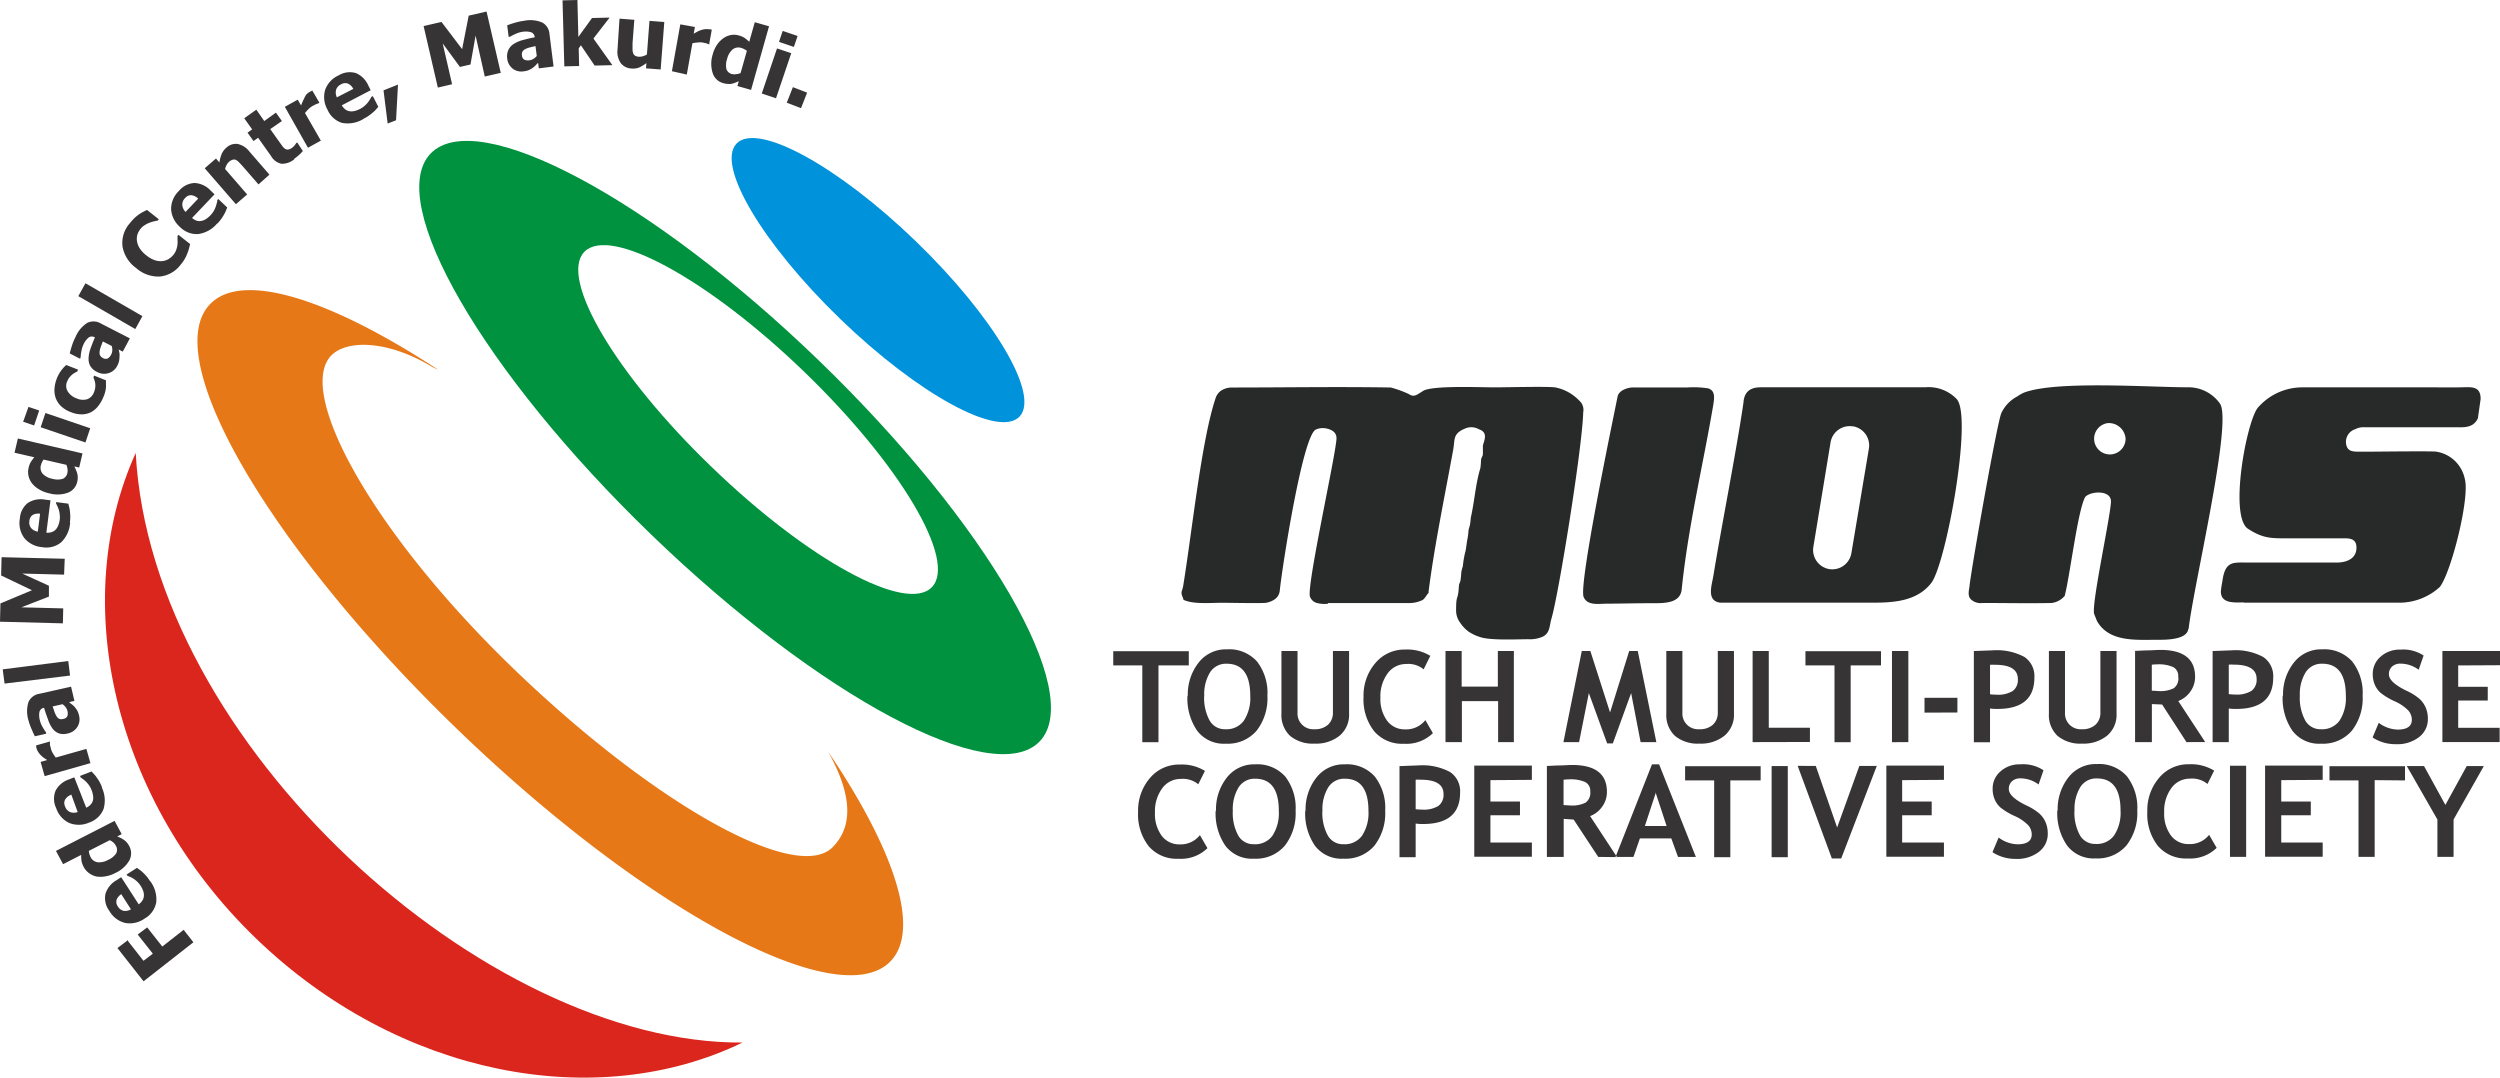 <svg xmlns="http://www.w3.org/2000/svg" viewBox="0 0 351.09 151.34"><defs><style>.cls-1{fill:#0092db;}.cls-2{fill:#db261d;}.cls-2,.cls-3,.cls-4,.cls-5,.cls-6{fill-rule:evenodd;}.cls-3{fill:#e67817;}.cls-4{fill:#00923e;}.cls-5{fill:#373435;}.cls-6{fill:#282929;}</style></defs><title>Asset 5</title><g id="Layer_2" data-name="Layer 2"><g id="Layer_1-2" data-name="Layer 1"><ellipse class="cls-1" cx="123.31" cy="39.34" rx="7.61" ry="27.61" transform="translate(9.35 100.71) rotate(-46)"/><path class="cls-2" d="M19.06,63.61c2.16,41,49.23,83.06,85.22,82.8-20.52,9.94-48.29,4.73-68.35-14.64S9.61,84.51,19.06,63.61Z"/><path class="cls-3" d="M125.06,135c-7.22,7.48-34.47-7.12-60.86-32.61S22.28,50.19,29.5,42.72C34,38,46.4,42,61.51,51.91a7.66,7.66,0,0,1-.94-.46c-6.08-3.64-11.85-3.8-14.06-1.51-5,5.22,5.93,25,25.64,44s39.78,30.23,44.82,25c2.34-2.42,3.26-6.32-.67-13.38C125.6,119.31,129.36,130.56,125.06,135Z"/><path class="cls-4" d="M100,65.64c13.47,13,27.29,20.54,30.87,16.82S126.4,65.2,112.93,52.2,85.64,31.66,82.06,35.37,86.48,52.64,100,65.64Zm46,38.49c-6.52,6.75-30.94-6.26-54.55-29.06S54,28.32,60.47,21.57,91.41,27.83,115,50.63,152.48,97.38,146,104.13Z"/><path class="cls-5" d="M17.85,132l2.3,2.93,1.31-1-2.12-2.69,1.33-1,2.12,2.69,3-2.35,1.37,1.75-7,5.48-3.67-4.67,1.33-1Zm3.28-8.21a4.22,4.22,0,0,1,.81,2.94A3.29,3.29,0,0,1,20.31,129a3.61,3.61,0,0,1-2.71.62,3.5,3.5,0,0,1-2.24-1.69,3,3,0,0,1-.55-2.4,3.33,3.33,0,0,1,1.58-1.93l.63-.41L19.48,127a1.91,1.91,0,0,0,.55-.59,1.34,1.34,0,0,0,.18-.64,1.79,1.79,0,0,0-.11-.67,3.57,3.57,0,0,0-.35-.7,3.15,3.15,0,0,0-.46-.56,3.35,3.35,0,0,0-.53-.43,4.05,4.05,0,0,0-.46-.26L17.9,123l-.12-.19,1.45-.93.41.29a4,4,0,0,1,.46.39,5.71,5.71,0,0,1,1,1.23Zm-4.07,1.77a1.63,1.63,0,0,0-.69.81,1.1,1.1,0,0,0,.19.94,1.25,1.25,0,0,0,.83.61,1.54,1.54,0,0,0,1-.22l-1.37-2.14Zm-.95-10.29-8.25,4.23,1,1.86,2.54-1.3a5.33,5.33,0,0,0,.05.86,2.82,2.82,0,0,0,.3.82,2.46,2.46,0,0,0,.73.86,2.68,2.68,0,0,0,1,.48,3.56,3.56,0,0,0,1.28,0,4.53,4.53,0,0,0,1.45-.49,4.31,4.31,0,0,0,1.95-1.75,2.12,2.12,0,0,0,0-2,2.55,2.55,0,0,0-.32-.49,2.44,2.44,0,0,0-.38-.36,3,3,0,0,0-.46-.28l-.53-.25.62-.32-1-1.86ZM15.42,118a1.92,1.92,0,0,1,.5.32,1.58,1.58,0,0,1,.35.45,1.1,1.1,0,0,1,.05,1.07,2.62,2.62,0,0,1-1.14.92,2.48,2.48,0,0,1-1.48.33,1.31,1.31,0,0,1-1-.77,2.13,2.13,0,0,1-.15-.41,1.72,1.72,0,0,1-.07-.42l2.94-1.5Zm-1.11-7.38a4.22,4.22,0,0,1,.23,3,3.29,3.29,0,0,1-2,1.89,3.61,3.61,0,0,1-2.78.08,3.49,3.49,0,0,1-1.87-2.1,3,3,0,0,1-.08-2.46,3.33,3.33,0,0,1,1.92-1.59l.7-.28,1.68,4.27a1.91,1.91,0,0,0,.65-.47,1.35,1.35,0,0,0,.3-.59,1.8,1.8,0,0,0,0-.68,3.51,3.51,0,0,0-.21-.76,3.16,3.16,0,0,0-.34-.64,3.41,3.41,0,0,0-.44-.52,4.32,4.32,0,0,0-.4-.35l-.35-.24-.08-.21,1.61-.63.35.37a3.9,3.9,0,0,1,.38.48,6.53,6.53,0,0,1,.39.6,6.31,6.31,0,0,1,.37.8Zm-4.33,1a1.63,1.63,0,0,0-.83.66,1.09,1.09,0,0,0,0,1,1.25,1.25,0,0,0,.69.76,1.53,1.53,0,0,0,1.07,0L10,111.55Zm-3-7.48-1.9.54c0,.07,0,.14,0,.22l.06.22a1.87,1.87,0,0,0,.25.52,2.64,2.64,0,0,0,.37.45,3.82,3.82,0,0,0,.43.36l.43.29-.92.26.57,2,6.43-1.83-.57-2-4.3,1.22a6.68,6.68,0,0,1-.41-.61,2.74,2.74,0,0,1-.28-.64c0-.18-.09-.34-.12-.49a1.47,1.47,0,0,1,0-.35l0-.17Zm1.78-5.24-1.37.31.28.81a2.72,2.72,0,0,0,.29.59.9.9,0,0,0,.38.35.83.83,0,0,0,.54,0,.74.74,0,0,0,.58-.39,1.28,1.28,0,0,0,0-.76,1.37,1.37,0,0,0-.25-.51,1.75,1.75,0,0,0-.46-.42Zm1-.23.4.3a2.45,2.45,0,0,1,.38.38,3.06,3.06,0,0,1,.33.48,2.86,2.86,0,0,1,.24.7,2,2,0,0,1-.25,1.56,2.06,2.06,0,0,1-1.33.91,2.19,2.19,0,0,1-1.24,0,2,2,0,0,1-.9-.67A4.45,4.45,0,0,1,6.73,101c-.19-.49-.37-1-.54-1.6h0a.78.78,0,0,0-.65.57,2.73,2.73,0,0,0,.07,1.23,3.3,3.3,0,0,0,.32.81,6.87,6.87,0,0,0,.55.86l0,.17-1.58.36c-.1-.19-.25-.5-.43-.93A8,8,0,0,1,4,101.17a4.32,4.32,0,0,1,0-2.58,2,2,0,0,1,1.54-1.16l4.44-1,.47,2-.69.16ZM9.58,92.8l.26,2.07L.64,96,.38,94l9.2-1.17ZM9.09,78.48,9,80.7l-5.88-.15,3.75,1.71,0,1.52L3,85.29l5.88.15-.05,2.1L0,87.31l.06-2.57,4.43-1.85L.16,80.82l.06-2.57,8.87.22Zm.76-5.09a4.22,4.22,0,0,1-1.26,2.77,3.29,3.29,0,0,1-2.69.68,3.61,3.61,0,0,1-2.47-1.26,3.5,3.5,0,0,1-.64-2.74A3,3,0,0,1,3.9,70.64a3.33,3.33,0,0,1,2.45-.47l.74.09-.58,4.55a1.89,1.89,0,0,0,.8-.1,1.35,1.35,0,0,0,.55-.38,1.79,1.79,0,0,0,.34-.59A3.5,3.5,0,0,0,8.39,73a3.15,3.15,0,0,0,0-.72,3.46,3.46,0,0,0-.13-.67,4.18,4.18,0,0,0-.19-.5c-.07-.16-.13-.28-.19-.38l0-.22,1.71.22.13.49a3.92,3.92,0,0,1,.1.6,6.53,6.53,0,0,1,.05.71,6.42,6.42,0,0,1-.06.88ZM5.59,72.14a1.62,1.62,0,0,0-1,.18,1.09,1.09,0,0,0-.46.84,1.25,1.25,0,0,0,.24,1,1.54,1.54,0,0,0,.94.5l.32-2.52Zm6-8.48-.47,2-.68-.16c.08.16.16.33.24.53a2.92,2.92,0,0,1,.18.51,2.45,2.45,0,0,1,.06.52,2.55,2.55,0,0,1-.07.58,2.12,2.12,0,0,1-1.33,1.56,4.31,4.31,0,0,1-2.61.08,4.5,4.5,0,0,1-1.43-.56,3.54,3.54,0,0,1-1-.86,2.66,2.66,0,0,1-.47-1,2.47,2.47,0,0,1,0-1.13,2.85,2.85,0,0,1,.3-.82,5.43,5.43,0,0,1,.51-.69l-2.78-.64.47-2,9,2.08ZM9.33,65.28l-3.21-.74a1.75,1.75,0,0,0-.22.37,2.23,2.23,0,0,0-.15.41A1.31,1.31,0,0,0,6,66.54a2.48,2.48,0,0,0,1.35.7,2.62,2.62,0,0,0,1.47,0,1.1,1.1,0,0,0,.65-.86,1.56,1.56,0,0,0,0-.57,1.93,1.93,0,0,0-.17-.57Zm3.39-5.12L6.38,58l-.67,2L12,62.14l.67-2ZM5.5,57.66l-.71,2.09-1.54-.52L4,57.14l1.54.52Zm9.06-2A5.2,5.2,0,0,1,13.81,57a3.24,3.24,0,0,1-1,.87,2.94,2.94,0,0,1-1.3.32,3.93,3.93,0,0,1-1.55-.31A4,4,0,0,1,8.53,57a3.1,3.1,0,0,1-.73-1.17,3.29,3.29,0,0,1-.14-1.32A4.93,4.93,0,0,1,9.3,51.26l1.66.65-.1.25-.35.19a2.73,2.73,0,0,0-.39.27,2.68,2.68,0,0,0-.38.4,2.22,2.22,0,0,0-.31.56,1.48,1.48,0,0,0,.06,1.35,2.36,2.36,0,0,0,1.23,1,2.12,2.12,0,0,0,1.57.12,1.63,1.63,0,0,0,.92-1,2.34,2.34,0,0,0,.16-1.23,2.33,2.33,0,0,0-.11-.43L13.12,53l.1-.25,1.66.66c0,.13,0,.28,0,.45a3.54,3.54,0,0,1,0,.51c0,.21-.05.4-.09.58a4.24,4.24,0,0,1-.21.67Zm1.13-7.07-1.25-.64-.3.8a2.69,2.69,0,0,0-.15.64.91.91,0,0,0,.06.51.83.83,0,0,0,.39.37.74.74,0,0,0,.69.07,1.29,1.29,0,0,0,.5-.58,1.35,1.35,0,0,0,.14-.55,1.74,1.74,0,0,0-.08-.62Zm.92.47.63.32,1-1.86-4.06-2.08a2,2,0,0,0-1.92-.1,4.32,4.32,0,0,0-1.66,2,8,8,0,0,0-.53,1.3c-.14.45-.23.77-.27,1l1.44.74.08-.16a6.8,6.8,0,0,1,.13-1,3.32,3.32,0,0,1,.27-.83,2.73,2.73,0,0,1,.74-1,.78.78,0,0,1,.87,0l0,0q-.36.83-.62,1.58a4.44,4.44,0,0,0-.27,1.37,2,2,0,0,0,.26,1.09,2.2,2.2,0,0,0,.94.81,2.06,2.06,0,0,0,1.61.16,2,2,0,0,0,1.2-1,2.88,2.88,0,0,0,.27-.69,3.11,3.11,0,0,0,.06-.58,2.46,2.46,0,0,0,0-.53l-.11-.49ZM20,44.4l-1,1.81-8-4.62,1-1.81,8,4.62Zm5.43-7.31a4.2,4.2,0,0,1-2.91,1.74,4.67,4.67,0,0,1-3.39-1.18,4.73,4.73,0,0,1-1.92-3,4.14,4.14,0,0,1,1-3.27,7.08,7.08,0,0,1,.63-.71,6.61,6.61,0,0,1,.63-.53,6,6,0,0,1,.6-.37l.57-.29,1.66,1.31-.14.18-.52.11a5.33,5.33,0,0,0-.65.2,3.7,3.7,0,0,0-.67.34,2.3,2.3,0,0,0-.59.53,2.47,2.47,0,0,0-.43.79,2.12,2.12,0,0,0-.06.93,2.53,2.53,0,0,0,.38,1,4,4,0,0,0,.94,1,3.82,3.82,0,0,0,1.23.69,2.5,2.5,0,0,0,1.07.1,2.1,2.1,0,0,0,.86-.31,2.55,2.55,0,0,0,.64-.57,2.48,2.48,0,0,0,.41-.75,3.31,3.31,0,0,0,.16-.73,4.22,4.22,0,0,0,0-.64c0-.2,0-.37,0-.52l.13-.16,1.64,1.29-.15.6a5.14,5.14,0,0,1-.22.67,7.56,7.56,0,0,1-.33.73,6.06,6.06,0,0,1-.57.83Zm5.07-5.67a6.4,6.4,0,0,0,.57-.67,6.49,6.49,0,0,0,.38-.6,4,4,0,0,0,.27-.54l.19-.47-1.25-1.19-.15.16c0,.11,0,.25-.07.42a4.33,4.33,0,0,1-.15.51,3.4,3.4,0,0,1-.29.62,3.13,3.13,0,0,1-.44.57,3.49,3.49,0,0,1-.6.51,1.79,1.79,0,0,1-.62.27,1.35,1.35,0,0,1-.67,0,1.9,1.9,0,0,1-.7-.4l3.16-3.32-.54-.52a3.33,3.33,0,0,0-2.25-1.07,3,3,0,0,0-2.2,1.1,3.5,3.5,0,0,0-1.11,2.58,3.61,3.61,0,0,0,1.24,2.49,3.29,3.29,0,0,0,2.56,1,4.22,4.22,0,0,0,2.66-1.48Zm-2.68-3.53a1.63,1.63,0,0,0-.95-.48,1.09,1.09,0,0,0-.87.4,1.25,1.25,0,0,0-.4.95,1.53,1.53,0,0,0,.46,1l1.75-1.84Zm10-3.35L36.3,25.9l-2.17-2.5c-.18-.2-.36-.4-.55-.59a1.78,1.78,0,0,0-.48-.37.66.66,0,0,0-.45,0,1.29,1.29,0,0,0-.48.28,1.57,1.57,0,0,0-.33.41,2.47,2.47,0,0,0-.23.6l3.1,3.58-1.58,1.37-4.38-5.05,1.58-1.37.48.56a5.07,5.07,0,0,1,.31-1.17,2.37,2.37,0,0,1,.65-.89,1.93,1.93,0,0,1,1.61-.54A2.83,2.83,0,0,1,35,21.25l2.85,3.29Zm3.47-2.22a7.26,7.26,0,0,0,.73-.58,5.57,5.57,0,0,0,.51-.53L41.74,20l-.15.1a1.82,1.82,0,0,1-.23.33,1.76,1.76,0,0,1-.32.31,1.27,1.27,0,0,1-.57.26.66.66,0,0,1-.43-.1,1.27,1.27,0,0,1-.35-.33l-.36-.5-1.38-1.94L39.59,17l-.84-1.18L37.11,17,36,15.4l-1.7,1.21,1.11,1.56-.65.46.84,1.18.65-.46,1.81,2.55A2.21,2.21,0,0,0,39.53,23a2.73,2.73,0,0,0,1.82-.65Zm3.52-7.87-.15.09a1.46,1.46,0,0,0-.33.12l-.45.23a2.72,2.72,0,0,0-.55.43,6.44,6.44,0,0,0-.5.55l2.23,3.88-1.81,1L40,15l1.81-1,.48.83c0-.12.1-.28.18-.48a3.81,3.81,0,0,1,.24-.51A2.73,2.73,0,0,1,43,13.3a1.84,1.84,0,0,1,.45-.37l.2-.11.21-.1,1,1.71ZM51,16.73a4.22,4.22,0,0,1-3,.52A3.29,3.29,0,0,1,46,15.42a3.61,3.61,0,0,1-.35-2.76,3.5,3.5,0,0,1,1.9-2.07A3,3,0,0,1,50,10.27,3.33,3.33,0,0,1,51.72,12l.34.67L48,14.79a1.9,1.9,0,0,0,.53.6,1.35,1.35,0,0,0,.62.24,1.79,1.79,0,0,0,.68-.05,3.46,3.46,0,0,0,.73-.28,3.17,3.17,0,0,0,.6-.4,3.38,3.38,0,0,0,.48-.49,4.15,4.15,0,0,0,.31-.44c.09-.15.16-.27.21-.37l.2-.1L53.13,15l-.33.38a4.07,4.07,0,0,1-.44.42,6.58,6.58,0,0,1-.56.44,6.3,6.3,0,0,1-.76.45Zm-1.37-4.22a1.63,1.63,0,0,0-.74-.76,1.1,1.1,0,0,0-1,.1,1.25,1.25,0,0,0-.69.76,1.54,1.54,0,0,0,.11,1.06l2.26-1.16Zm6.26-.62-.27,5-1.18.46-.58-4.66,2-.8Zm14.35-1.64-2.16.5L66.79,5l-.72,4.06-1.48.34L62.17,6.1l1.32,5.73-2,.47-2-8.64L62,3.08l2.9,3.82.92-4.7,2.51-.58,2,8.64Zm5.14-2.39-.18-1.39-.83.2a2.76,2.76,0,0,0-.61.23.9.9,0,0,0-.38.34.83.83,0,0,0-.08.53.74.74,0,0,0,.33.61,1.29,1.29,0,0,0,.76.08,1.36,1.36,0,0,0,.53-.2,1.73,1.73,0,0,0,.47-.41Zm.13,1-.34.37a2.48,2.48,0,0,1-.42.34,3.07,3.07,0,0,1-.51.28,2.86,2.86,0,0,1-.72.17A2,2,0,0,1,72,9.64a2.06,2.06,0,0,1-.77-1.42A2.19,2.19,0,0,1,71.4,7a2,2,0,0,1,.75-.83,4.46,4.46,0,0,1,1.29-.55q.76-.21,1.65-.38v0a.78.78,0,0,0-.5-.71,2.74,2.74,0,0,0-1.23-.06,3.32,3.32,0,0,0-.84.24,6.68,6.68,0,0,0-.91.46l-.18,0-.2-1.61c.2-.08.52-.2,1-.34a8,8,0,0,1,1.37-.3,4.32,4.32,0,0,1,2.57.25,2,2,0,0,1,1,1.65l.57,4.52-2.07.26-.09-.7ZM86,9.15l-2.49.06L81.58,6.36l-.31.44.06,2.47-2.08.05L79,.05,81.09,0l.13,5.19,1.92-2.66,2.47-.06L83.34,5.41,86,9.15Zm6.84.61L90.72,9.6l.06-.74a5.59,5.59,0,0,1-1,.61,2.3,2.3,0,0,1-1.09.15,2,2,0,0,1-1.5-.74A2.77,2.77,0,0,1,86.72,7L87,2.62l2.08.16-.25,3.3c0,.34,0,.63,0,.84a1.67,1.67,0,0,0,.09.56.66.66,0,0,0,.27.34,1.19,1.19,0,0,0,.55.15,1.59,1.59,0,0,0,.53-.07,2.21,2.21,0,0,0,.58-.25l.36-4.72,2.08.16-.51,6.67Zm6.82-3.55-.17,0a1.48,1.48,0,0,0-.33-.13l-.49-.11a2.7,2.7,0,0,0-.7,0,6.46,6.46,0,0,0-.73.1l-.79,4.4L94.36,10l1.18-6.58,2.05.37-.17.94.45-.25a3.77,3.77,0,0,1,.51-.23,2.71,2.71,0,0,1,.56-.14,1.86,1.86,0,0,1,.58,0l.22,0,.22.06-.35,1.95Zm5.82,6.4L108,3.69l-2-.57-.78,2.75a5.41,5.41,0,0,0-.66-.55,2.84,2.84,0,0,0-.8-.34,2.46,2.46,0,0,0-1.13-.06,2.68,2.68,0,0,0-1,.42,3.54,3.54,0,0,0-.91.91,4.53,4.53,0,0,0-.63,1.4,4.31,4.31,0,0,0,0,2.62,2.12,2.12,0,0,0,1.49,1.41,2.58,2.58,0,0,0,.58.1,2.49,2.49,0,0,0,.53,0,3.06,3.06,0,0,0,.52-.15l.54-.22-.19.67,2,.57Zm-1.5-2.34a1.91,1.91,0,0,1-.57.14,1.58,1.58,0,0,1-.57,0,1.1,1.1,0,0,1-.82-.69,2.62,2.62,0,0,1,.1-1.47,2.48,2.48,0,0,1,.77-1.31,1.31,1.31,0,0,1,1.24-.2,2.13,2.13,0,0,1,.4.17,1.75,1.75,0,0,1,.36.23l-.9,3.17Zm5,3.53-2-.67,2.14-6.33,2,.67-2.14,6.33Zm2.51-7.21-2.09-.71.52-1.54,2.09.71-.52,1.54Zm1,8.6.86-2.18-2-.77-.86,2.18Z"/><path class="cls-6" d="M186.47,84.69h11.4a4.22,4.22,0,0,0,1.83-.39c.33-.13.55-.6.79-.89s.09,0,.15-.46c.84-6.52,2.27-13.34,3.44-19.78.27-1.49-.09-2.26,1.7-3a2.14,2.14,0,0,1,1.9.11c1.47.49.63,1.76.57,2.35,0,.36,0,.77,0,1.11s-.2.44-.26.85a9.65,9.65,0,0,1-.09,1.14c-.67,2.19-.81,4.54-1.31,6.8-.07.31-.07.72-.14,1.09s-.18.59-.22.89a8.85,8.85,0,0,1-.13,1.1c-.13.54-.2,1.56-.35,2a15.43,15.43,0,0,0-.32,1.93,5.42,5.42,0,0,0-.22.9,9.8,9.8,0,0,1-.11,1.11c-.12.47-.19.29-.23.9-.12,2-.38.93-.38,3.18a2.87,2.87,0,0,0,.56,1.81,5.28,5.28,0,0,0,1.13,1.22,5.9,5.9,0,0,0,1.57.77c1.42.55,5.36.34,6.88.34a4.4,4.4,0,0,0,2.07-.38c1-.54.89-1.53,1.17-2.48,1-3.3,4.35-24.07,4.47-29a1.74,1.74,0,0,0-.61-1.7,6.29,6.29,0,0,0-3.35-1.81c-1.22-.15-6.83,0-8.51,0-1.94,0-8.73-.29-10,.49-1,.63-1.3.93-2.06.43a15.55,15.55,0,0,0-2.49-.9c-7.44-.13-14.89,0-22.33,0a2.85,2.85,0,0,0-1.43.39,2.06,2.06,0,0,0-.81,1c-2,5.82-3.31,18.64-4.6,26.55a6.91,6.91,0,0,1-.21.73,1.27,1.27,0,0,0,.13.72c.22.53,0,.38.45.55,1.39.5,3.63.29,5.16.29.67,0,5.64.1,6.17,0,.94-.21,1.78-.69,1.88-1.73.31-3.1,3.23-22,5.1-22.61a2.41,2.41,0,0,1,1.55-.11c.75.18,1.36.59,1.31,1.43-.12,2.35-4.13,20.33-3.74,22.1a1.43,1.43,0,0,0,.86.91,4,4,0,0,0,1.71.14Zm54.15-27.91c-1.48,8.71-3.53,17.08-4.45,26-.2,2-2.55,1.93-4.1,1.93-2,0-4.43.06-6.45.07-1.15,0-2.69.31-3.22-.94-.72-1.69,4-24.34,4.77-28.16.18-.88,1.47-1.28,2.2-1.27H237a13.51,13.51,0,0,1,2.89.13c.94.31.91,1.16.72,2.26ZM315.1,84.64H337a8.43,8.43,0,0,0,5.65-2.22c1.64-2.19,4.22-12.55,3.5-15.15a4.86,4.86,0,0,0-4-3.84c-.57-.1-8.37,0-9.34,0h-1.59c-.77,0-1.42-.06-1.66-.76a1.86,1.86,0,0,1,1.19-2.39A2.49,2.49,0,0,1,332,60h12.52c1.4,0,2.76.2,3.46-1.24l.39-2.72c0-2-1.47-1.64-3.11-1.64H323.42a8.27,8.27,0,0,0-6.35,2.87c-1.59,2-4.06,15.25-1.36,17,2.1,1.35,3.22,1.34,5.66,1.33l7.85,0c.88,0,1.82.1,1.7,1.53S329.4,79,328.18,79H315.66c-2.05,0-3.19-.25-3.56,2.66a11.2,11.2,0,0,0-.21,1.42c0,1.75,2,1.52,3.21,1.52Zm-73.52,0h21.21c3,0,6.34-.13,8.41-2.74s5.88-23.33,3.59-25.86a5.47,5.47,0,0,0-4.43-1.65H247.28c-1.45,0-2.34.59-2.44,2.2-1,6.82-3.08,17.31-4.21,24.2-.19,1.31-1.07,3.58.95,3.85Zm18.65-24.77h0A2.72,2.72,0,0,1,262.46,63L260,77.69a2.72,2.72,0,0,1-3.11,2.23h0a2.72,2.72,0,0,1-2.23-3.11l2.42-14.7a2.72,2.72,0,0,1,3.11-2.23ZM307.32,88.3c-.17,1.6-3.28,1.55-4.36,1.55-3,0-6.78.35-8.47-2.64l-.4-1c-.38-1.43,2.26-13.44,2.37-15.78,0-1.71-3-1.44-3.64-.61-1.05,2-2.1,10.89-2.86,13.86a2.86,2.86,0,0,1-1.84,1c-3.05.07-6.55,0-9.72,0a1.94,1.94,0,0,1-1.59-.49c-.55-.48-.27-1.39-.23-1.79.22-2.34,3.92-23.27,4.49-24.41a5.11,5.11,0,0,1,2.25-2.33,6,6,0,0,1,.89-.51c4.44-1.72,17.59-.77,23-.76a5.41,5.41,0,0,1,4.58,2.33c1.72,2.78-3.77,25.65-4.43,31.62ZM296,59.42a2.21,2.21,0,1,0,2.51,2.19A2.36,2.36,0,0,0,296,59.42Z"/><path class="cls-5" d="M162.69,93.45v10.78h-2.27V93.45h-4.08v-2h10.61v2Zm4.07,4.26a8,8,0,0,0,1.38,4.93,4.69,4.69,0,0,0,4,1.8,5.34,5.34,0,0,0,4.33-1.82,7.4,7.4,0,0,0,1.52-4.91,7.19,7.19,0,0,0-1.46-4.81,5.23,5.23,0,0,0-4.22-1.71,4.85,4.85,0,0,0-4,1.89,7.22,7.22,0,0,0-1.5,4.63Zm2.36,0a5.85,5.85,0,0,1,.81-3.28,2.64,2.64,0,0,1,2.33-1.22q3.32,0,3.32,4.5a5.81,5.81,0,0,1-.9,3.5,3,3,0,0,1-2.6,1.2,2.44,2.44,0,0,1-2.21-1.23,6.62,6.62,0,0,1-.76-3.47Zm10.83-6.29h2.27v8.67a2.2,2.2,0,0,0,2.36,2.32,2.72,2.72,0,0,0,1.92-.63,2.25,2.25,0,0,0,.69-1.73V91.42h2.27v8.8a3.83,3.83,0,0,1-1.32,3.09,5.28,5.28,0,0,1-3.53,1.12,5,5,0,0,1-3.44-1.09,4,4,0,0,1-1.21-3.13V91.42Zm20.92.68L199.93,94a3.38,3.38,0,0,0-2.45-.75,3.17,3.17,0,0,0-2.62,1.34,5.4,5.4,0,0,0-1,3.39,5.12,5.12,0,0,0,.95,3.25,3.06,3.06,0,0,0,2.53,1.2,3.41,3.41,0,0,0,2.83-1.3l1.06,1.83a5.32,5.32,0,0,1-4.08,1.49,5.15,5.15,0,0,1-4.17-1.76,7.21,7.21,0,0,1-1.49-4.81,7,7,0,0,1,1.65-4.75,5.33,5.33,0,0,1,4.22-1.91,6.18,6.18,0,0,1,3.53.9Zm9.52,12.12V98.46H205.3v5.76H203V91.42h2.27v5h5.08v-5h2.25v12.8Zm22.21,0h-2.2l-1.33-6.89-2.57,7.07h-.8l-2.57-7.07-1.37,6.89h-2.2l2.58-12.8h1.2l2.77,8.63,2.69-8.63H230l2.61,12.8Zm1.4-12.8h2.27v8.67a2.2,2.2,0,0,0,2.36,2.32,2.72,2.72,0,0,0,1.92-.63,2.25,2.25,0,0,0,.69-1.73V91.42h2.27v8.8a3.83,3.83,0,0,1-1.32,3.09,5.28,5.28,0,0,1-3.53,1.12,5,5,0,0,1-3.44-1.09,4,4,0,0,1-1.21-3.13V91.42Zm12.13,12.8V91.42h2.27V102.2h5.78v2ZM259.9,93.45h4.26v-2H253.55v2h4.08v10.78h2.27V93.45Zm5.8,10.78V91.42H268v12.8Zm4.57-4.15V98h4.62v2.06Zm9.2-.56v4.72H277.2V91.43l2.66-.1a8.21,8.21,0,0,1,4.44.93,3.23,3.23,0,0,1,1.4,2.9q0,4.4-5.2,4.4c-.26,0-.6,0-1-.06Zm0-6.1v4.08a9,9,0,0,0,.91.06,3.94,3.94,0,0,0,2.28-.52,1.93,1.93,0,0,0,.72-1.68q0-2-3.21-2a5.19,5.19,0,0,0-.69,0Zm8.23-2H290v8.67a2.2,2.2,0,0,0,2.36,2.32,2.72,2.72,0,0,0,1.92-.63,2.25,2.25,0,0,0,.69-1.73V91.42h2.27v8.8a3.83,3.83,0,0,1-1.32,3.09,5.28,5.28,0,0,1-3.53,1.12,5,5,0,0,1-3.44-1.09,4,4,0,0,1-1.21-3.13V91.42Zm19.36,12.8-3.42-5.28-1.44-.06v5.34h-2.36V91.41l1.48-.07c.86,0,1.55-.07,2.07-.07q4.88,0,4.88,3.78a3.48,3.48,0,0,1-.67,2.08,3.65,3.65,0,0,1-1.69,1.32l3.78,5.76Zm-4.87-10.83V97c.42,0,.74.05,1,.05a4.14,4.14,0,0,0,2.09-.4A1.69,1.69,0,0,0,305.9,95a1.37,1.37,0,0,0-.71-1.32,5,5,0,0,0-2.23-.38,5.78,5.78,0,0,0-.77.05ZM313,99.5v4.72h-2.27V91.43l2.66-.1a8.2,8.2,0,0,1,4.44.93,3.23,3.23,0,0,1,1.41,2.9q0,4.4-5.2,4.4c-.26,0-.6,0-1-.06Zm0-6.1v4.08a9,9,0,0,0,.91.06,3.94,3.94,0,0,0,2.28-.52,1.93,1.93,0,0,0,.72-1.68q0-2-3.21-2a5.21,5.21,0,0,0-.69,0Zm7.62,4.31a7.22,7.22,0,0,1,1.5-4.63,4.85,4.85,0,0,1,4-1.89,5.24,5.24,0,0,1,4.22,1.71,7.19,7.19,0,0,1,1.46,4.81,7.39,7.39,0,0,1-1.52,4.91,5.34,5.34,0,0,1-4.33,1.82,4.69,4.69,0,0,1-4-1.8,8,8,0,0,1-1.38-4.93Zm2.36,0a6.62,6.62,0,0,0,.76,3.47,2.44,2.44,0,0,0,2.21,1.23,3,3,0,0,0,2.6-1.2,5.81,5.81,0,0,0,.89-3.5q0-4.5-3.32-4.5a2.64,2.64,0,0,0-2.33,1.22,5.85,5.85,0,0,0-.81,3.28Zm10.24,5.8.84-2a4.6,4.6,0,0,0,2.65.95q2,0,2-1.4a2,2,0,0,0-.47-1.25,6.07,6.07,0,0,0-1.95-1.33,9.29,9.29,0,0,1-2-1.21,3.22,3.22,0,0,1-.79-1.13,3.69,3.69,0,0,1-.28-1.45,3.17,3.17,0,0,1,1.09-2.46,4,4,0,0,1,2.79-1,5.2,5.2,0,0,1,3.26.83l-.69,2a4.27,4.27,0,0,0-2.53-.86,1.69,1.69,0,0,0-1.22.42,1.42,1.42,0,0,0-.43,1.08q0,1.1,2.44,2.29a7.87,7.87,0,0,1,1.86,1.16,3.53,3.53,0,0,1,.87,1.23,4,4,0,0,1,.3,1.57,3.15,3.15,0,0,1-1.23,2.56,5,5,0,0,1-3.29,1,5.85,5.85,0,0,1-3.23-.93Zm12-10.06v3h4.15v1.93h-4.15v3.83h5.82v2H343V91.42h8.09v2ZM169.22,108.26l-.94,1.88a3.39,3.39,0,0,0-2.45-.75,3.17,3.17,0,0,0-2.63,1.34,5.41,5.41,0,0,0-1,3.39,5.12,5.12,0,0,0,.95,3.26,3.06,3.06,0,0,0,2.53,1.2,3.41,3.41,0,0,0,2.83-1.3l1.06,1.83a5.32,5.32,0,0,1-4.08,1.49,5.16,5.16,0,0,1-4.17-1.76,7.22,7.22,0,0,1-1.49-4.81,7,7,0,0,1,1.65-4.75,5.33,5.33,0,0,1,4.22-1.91,6.19,6.19,0,0,1,3.53.9Zm1.55,5.6a7.22,7.22,0,0,1,1.5-4.63,4.85,4.85,0,0,1,4-1.89,5.24,5.24,0,0,1,4.22,1.71,7.19,7.19,0,0,1,1.46,4.81,7.39,7.39,0,0,1-1.52,4.91,5.34,5.34,0,0,1-4.33,1.82,4.69,4.69,0,0,1-4-1.8,8,8,0,0,1-1.38-4.93Zm2.36,0a6.61,6.61,0,0,0,.76,3.47,2.44,2.44,0,0,0,2.21,1.23,3,3,0,0,0,2.6-1.2,5.81,5.81,0,0,0,.89-3.5q0-4.5-3.32-4.5a2.64,2.64,0,0,0-2.33,1.22,5.84,5.84,0,0,0-.81,3.28Zm10.22,0a7.22,7.22,0,0,1,1.5-4.63,4.85,4.85,0,0,1,4-1.89,5.24,5.24,0,0,1,4.22,1.71,7.19,7.19,0,0,1,1.46,4.81,7.4,7.4,0,0,1-1.52,4.91,5.34,5.34,0,0,1-4.33,1.82,4.69,4.69,0,0,1-4-1.8,8,8,0,0,1-1.38-4.93Zm2.36,0a6.61,6.61,0,0,0,.76,3.47,2.44,2.44,0,0,0,2.21,1.23,3,3,0,0,0,2.6-1.2,5.81,5.81,0,0,0,.9-3.5q0-4.5-3.32-4.5a2.64,2.64,0,0,0-2.33,1.22,5.84,5.84,0,0,0-.81,3.28Zm13.1,1.8v4.72h-2.27V107.59l2.66-.1a8.21,8.21,0,0,1,4.44.93,3.23,3.23,0,0,1,1.41,2.9q0,4.4-5.2,4.4c-.26,0-.6,0-1-.06Zm0-6.1v4.08a9,9,0,0,0,.91.06,3.94,3.94,0,0,0,2.28-.52,1.93,1.93,0,0,0,.72-1.68q0-2-3.21-2a5.21,5.21,0,0,0-.69,0Zm10.5,0v3h4.15v1.93h-4.15v3.83h5.82v2h-8.09v-12.8h8.09v2Zm15.14,10.78L221,115.1,219.6,115v5.34h-2.36V107.57l1.48-.07c.86,0,1.55-.07,2.07-.07q4.88,0,4.88,3.78a3.48,3.48,0,0,1-.67,2.08,3.64,3.64,0,0,1-1.69,1.32l3.78,5.76Zm-4.87-10.83v3.56c.42,0,.74.05,1,.05a4.14,4.14,0,0,0,2.09-.4,1.69,1.69,0,0,0,.66-1.57,1.37,1.37,0,0,0-.71-1.32,5,5,0,0,0-2.23-.38,5.82,5.82,0,0,0-.77.05Zm16.07,10.83h2.51l-5.16-13h-1l-5.12,13h2.52l.9-2.6h4.41l.94,2.6Zm-3.15-9.06,1.55,4.72H231l1.55-4.72ZM243,109.6v10.78h-2.27V109.6h-4.08v-2h10.61v2Zm5.8,10.78v-12.8h2.27v12.8Zm9.71.18h-1.25l-4.8-13H255l3,8.65,3.12-8.65h2.45l-5,13Zm8.62-11v3h4.15v1.93h-4.15v3.83H273v2h-8.09v-12.8H273v2Zm12.71,10.06.84-2a4.6,4.6,0,0,0,2.65.95q2,0,2-1.4a2,2,0,0,0-.47-1.25,6.07,6.07,0,0,0-1.95-1.33,9.28,9.28,0,0,1-2-1.21,3.22,3.22,0,0,1-.79-1.13,3.7,3.7,0,0,1-.28-1.45,3.16,3.16,0,0,1,1.09-2.46,4,4,0,0,1,2.79-1,5.2,5.2,0,0,1,3.26.83l-.69,2a4.27,4.27,0,0,0-2.53-.86,1.69,1.69,0,0,0-1.22.42,1.42,1.42,0,0,0-.43,1.08q0,1.1,2.44,2.29a7.87,7.87,0,0,1,1.86,1.16,3.53,3.53,0,0,1,.87,1.23,4,4,0,0,1,.3,1.57,3.16,3.16,0,0,1-1.23,2.56,5,5,0,0,1-3.29,1,5.85,5.85,0,0,1-3.23-.93Zm9.13-5.8a7.22,7.22,0,0,1,1.5-4.63,4.85,4.85,0,0,1,4-1.89,5.24,5.24,0,0,1,4.22,1.71,7.19,7.19,0,0,1,1.46,4.81,7.4,7.4,0,0,1-1.52,4.91,5.34,5.34,0,0,1-4.33,1.82,4.69,4.69,0,0,1-4-1.8,8,8,0,0,1-1.38-4.93Zm2.36,0a6.62,6.62,0,0,0,.76,3.47,2.44,2.44,0,0,0,2.21,1.23,3,3,0,0,0,2.6-1.2,5.8,5.8,0,0,0,.9-3.5q0-4.5-3.32-4.5a2.64,2.64,0,0,0-2.33,1.22,5.85,5.85,0,0,0-.81,3.28Zm19.62-5.6-.94,1.88a3.38,3.38,0,0,0-2.45-.75,3.17,3.17,0,0,0-2.63,1.34,5.41,5.41,0,0,0-1,3.39,5.12,5.12,0,0,0,.95,3.26,3.06,3.06,0,0,0,2.53,1.2,3.41,3.41,0,0,0,2.83-1.3l1.06,1.83a5.32,5.32,0,0,1-4.08,1.49,5.16,5.16,0,0,1-4.17-1.76,7.22,7.22,0,0,1-1.49-4.81,7,7,0,0,1,1.65-4.75,5.33,5.33,0,0,1,4.22-1.91,6.19,6.19,0,0,1,3.53.9Zm2.22,12.12v-12.8h2.27v12.8Zm7.2-10.78v3h4.15v1.93h-4.15v3.83h5.82v2h-8.09v-12.8h8.09v2Zm13.12,0v10.78h-2.27V109.6h-4.08v-2h10.61v2Zm11.08,5.53v5.25h-2.27v-5.25L338,107.58h2.42l3,5.46,3-5.46h2.4Z"/></g></g></svg>